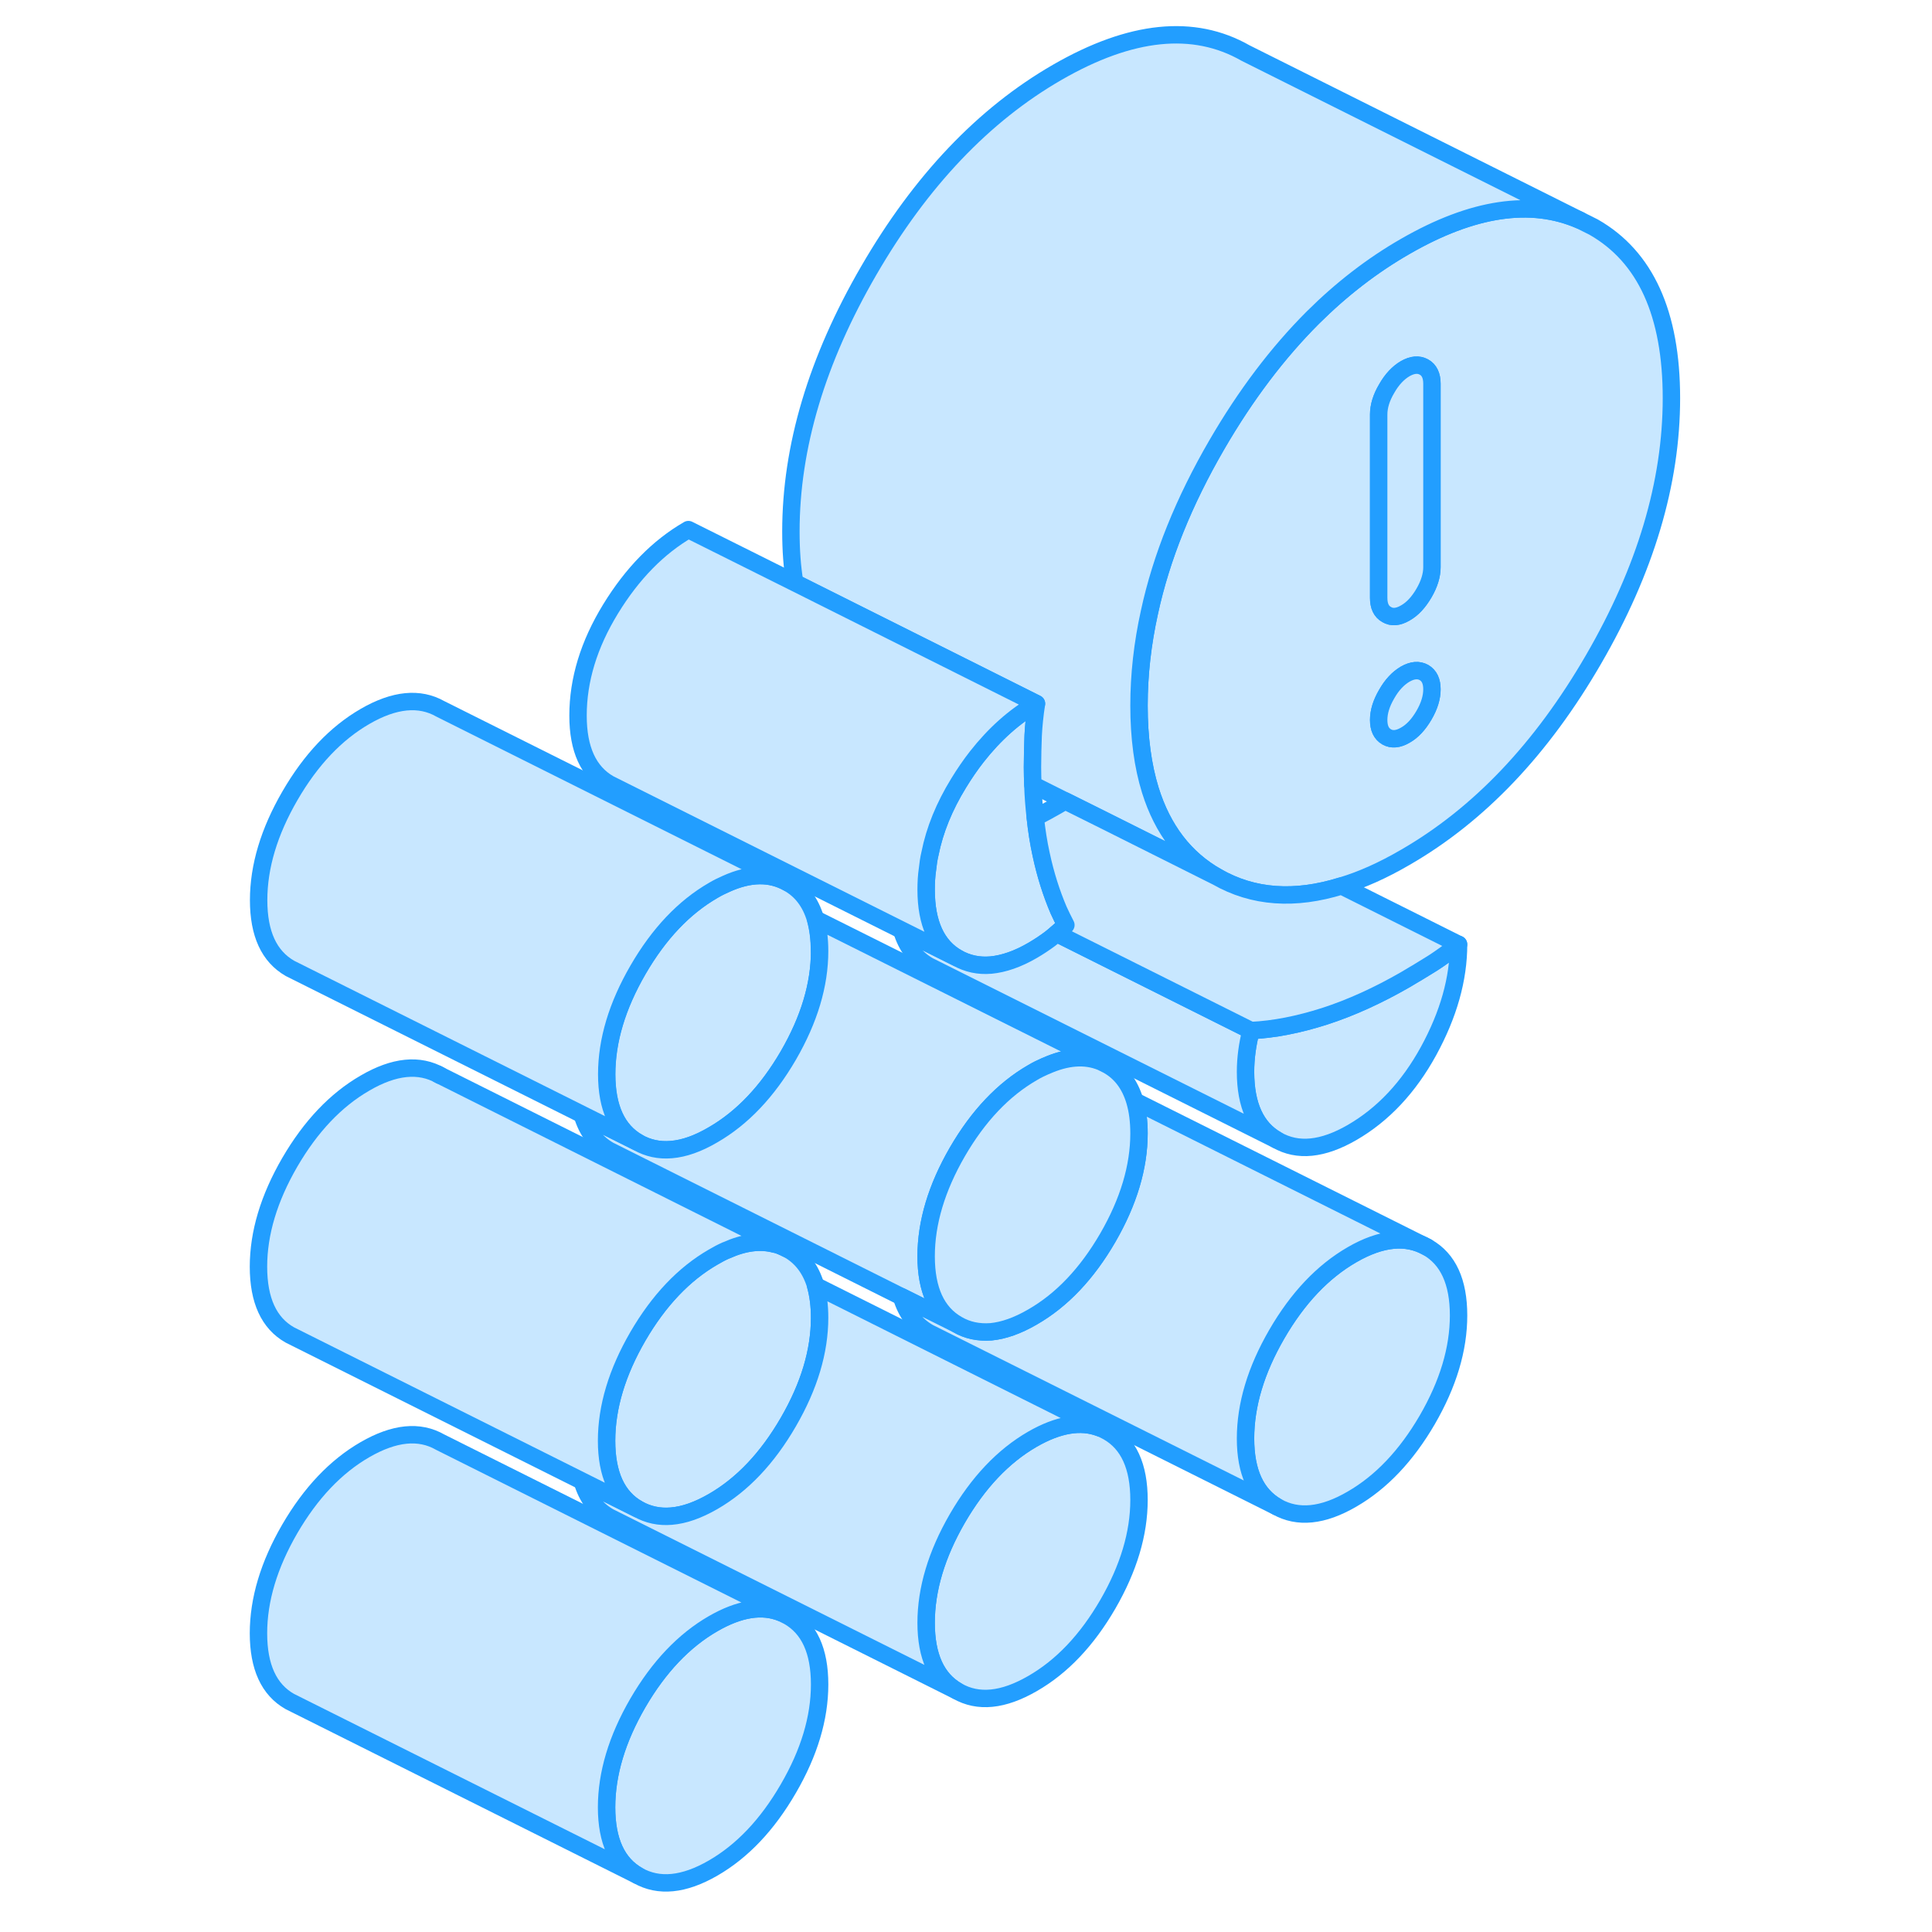 <svg width="48" height="48" viewBox="0 0 87 111" fill="#c8e7ff" xmlns="http://www.w3.org/2000/svg" stroke-width="1px" stroke-linecap="round" stroke-linejoin="round"><path d="M71.8 75.577C71.8 77.507 71.2 79.507 70 81.577C68.8 83.637 67.36 85.157 65.68 86.127C64 87.107 62.56 87.247 61.36 86.567C60.16 85.877 59.56 84.577 59.56 82.647C59.56 80.717 60.16 78.717 61.36 76.647C62.56 74.577 64 73.057 65.68 72.087C67.36 71.117 68.8 70.977 70 71.657C71.2 72.337 71.8 73.647 71.8 75.577Z" stroke="#229EFF" stroke-linejoin="round"/><path d="M53.44 86.177C53.44 88.107 52.84 90.107 51.65 92.167C50.45 94.237 49.01 95.757 47.32 96.727C45.64 97.697 44.2 97.847 43 97.157C41.81 96.477 41.21 95.167 41.21 93.237C41.21 91.307 41.81 89.307 43 87.247C44.2 85.177 45.64 83.657 47.32 82.687C48.8 81.837 50.09 81.617 51.19 82.037C51.35 82.097 51.5 82.177 51.65 82.257C52.84 82.937 53.44 84.247 53.44 86.177Z" stroke="#229EFF" stroke-linejoin="round"/><path d="M35.09 96.777C35.09 98.707 34.49 100.707 33.29 102.767C32.09 104.837 30.65 106.357 28.97 107.327C27.29 108.297 25.85 108.437 24.65 107.757C23.45 107.077 22.85 105.767 22.85 103.837C22.85 101.907 23.45 99.907 24.65 97.837C25.85 95.777 27.29 94.257 28.97 93.287C30.48 92.417 31.79 92.207 32.91 92.667L33.29 92.857C34.49 93.537 35.09 94.847 35.09 96.777Z" stroke="#229EFF" stroke-linejoin="round"/><path d="M35.09 75.707C35.09 77.637 34.49 79.637 33.29 81.707C32.09 83.777 30.65 85.297 28.97 86.267C28.1 86.767 27.31 87.047 26.57 87.107C25.88 87.167 25.23 87.027 24.65 86.697C23.45 86.017 22.85 84.707 22.85 82.777C22.85 80.847 23.45 78.847 24.65 76.777C25.85 74.717 27.29 73.197 28.97 72.227C29.22 72.077 29.47 71.947 29.72 71.837H29.73C30.75 71.377 31.68 71.257 32.52 71.477H32.55C32.68 71.517 32.8 71.557 32.92 71.607L33.29 71.787C34.06 72.227 34.58 72.917 34.86 73.857C35.01 74.407 35.09 75.007 35.09 75.707Z" stroke="#229EFF" stroke-linejoin="round"/><path d="M35.09 54.647C35.09 56.577 34.49 58.577 33.29 60.647C32.09 62.707 30.65 64.227 28.97 65.197C28.1 65.707 27.31 65.987 26.57 66.047C25.87 66.107 25.23 65.967 24.65 65.637C23.45 64.947 22.85 63.647 22.85 61.717C22.85 59.787 23.45 57.787 24.65 55.717C25.85 53.647 27.29 52.127 28.97 51.157C29.22 51.007 29.47 50.887 29.72 50.777C31.07 50.167 32.26 50.147 33.28 50.727C34.05 51.157 34.57 51.847 34.85 52.797C35 53.337 35.08 53.947 35.08 54.647H35.09Z" stroke="#229EFF" stroke-linejoin="round"/><path d="M71.8 54.257C71.8 56.247 71.22 58.287 70.08 60.377C68.93 62.477 67.46 64.037 65.68 65.067C64 66.037 62.56 66.187 61.36 65.497C60.16 64.817 59.56 63.507 59.56 61.577C59.56 61.167 59.59 60.777 59.64 60.397C59.69 60.017 59.77 59.617 59.87 59.207C61.19 59.147 62.61 58.867 64.11 58.387C65.62 57.897 67.16 57.197 68.74 56.287C69.3 55.957 69.82 55.647 70.31 55.337C70.79 55.027 71.29 54.667 71.8 54.257Z" stroke="#229EFF" stroke-linejoin="round"/><path d="M49.24 53.147C49.06 53.317 48.88 53.477 48.71 53.627C48.58 53.737 48.45 53.847 48.32 53.947C48.01 54.177 47.68 54.397 47.32 54.607C46.46 55.107 45.66 55.377 44.93 55.447C44.93 55.447 44.927 55.447 44.92 55.447C44.23 55.507 43.58 55.367 43 55.037C41.81 54.357 41.21 53.047 41.21 51.117C41.21 50.717 41.23 50.317 41.29 49.917C41.32 49.627 41.36 49.337 41.43 49.047C41.7 47.687 42.25 46.337 43.08 44.987C43.41 44.447 43.76 43.937 44.12 43.477C45.14 42.177 46.28 41.157 47.55 40.427C47.45 41.077 47.39 41.677 47.36 42.257C47.34 42.827 47.32 43.427 47.32 44.077C47.32 44.417 47.33 44.757 47.34 45.087C47.36 45.737 47.41 46.357 47.48 46.967C47.56 47.707 47.67 48.417 47.82 49.097C48.07 50.267 48.41 51.327 48.82 52.287C48.96 52.587 49.09 52.867 49.24 53.147Z" stroke="#229EFF" stroke-linejoin="round"/><path d="M79.559 13.047L78.779 12.657C75.96 11.427 72.609 11.927 68.739 14.157C66.839 15.247 65.069 16.617 63.429 18.247C61.409 20.267 59.569 22.697 57.919 25.537C56.019 28.807 54.719 32.027 54.039 35.177C53.639 36.987 53.44 38.777 53.44 40.537C53.44 42.387 53.66 44.007 54.09 45.397C54.8 47.667 56.069 49.327 57.919 50.377C59.999 51.567 62.389 51.737 65.079 50.897C66.249 50.547 67.469 49.997 68.739 49.257C72.969 46.817 76.579 43.027 79.559 37.877C82.539 32.737 84.029 27.737 84.029 22.877C84.029 18.017 82.539 14.747 79.559 13.047ZM69.809 41.097C69.499 41.627 69.149 42.007 68.739 42.237C68.329 42.477 67.969 42.507 67.669 42.337C67.359 42.157 67.21 41.837 67.21 41.367C67.21 40.897 67.359 40.407 67.669 39.877C67.969 39.347 68.329 38.967 68.739 38.727C69.149 38.497 69.499 38.467 69.809 38.637C70.119 38.817 70.269 39.137 70.269 39.607C70.269 40.077 70.119 40.567 69.809 41.097ZM70.269 32.587C70.269 33.047 70.119 33.547 69.809 34.077C69.499 34.607 69.149 34.987 68.739 35.217C68.329 35.457 67.969 35.487 67.669 35.307C67.359 35.137 67.21 34.817 67.21 34.347V23.817C67.21 23.347 67.359 22.847 67.669 22.327C67.969 21.797 68.329 21.417 68.739 21.177C69.149 20.947 69.499 20.917 69.809 21.087C70.119 21.257 70.269 21.587 70.269 22.047V32.587Z" stroke="#229EFF" stroke-linejoin="round"/><path d="M70.27 22.047V32.587C70.27 33.047 70.12 33.547 69.81 34.077C69.5 34.607 69.15 34.987 68.74 35.217C68.33 35.457 67.97 35.487 67.67 35.307C67.36 35.137 67.21 34.817 67.21 34.347V23.817C67.21 23.347 67.36 22.847 67.67 22.327C67.97 21.797 68.33 21.417 68.74 21.177C69.15 20.947 69.5 20.917 69.81 21.087C70.12 21.257 70.27 21.587 70.27 22.047Z" stroke="#229EFF" stroke-linejoin="round"/><path d="M70.27 39.607C70.27 40.067 70.12 40.567 69.81 41.097C69.5 41.627 69.15 42.007 68.74 42.237C68.33 42.477 67.97 42.507 67.67 42.337C67.36 42.157 67.21 41.837 67.21 41.367C67.21 40.897 67.36 40.407 67.67 39.877C67.97 39.347 68.33 38.967 68.74 38.727C69.15 38.497 69.5 38.467 69.81 38.637C70.12 38.817 70.27 39.137 70.27 39.607Z" stroke="#229EFF" stroke-linejoin="round"/><path d="M32.91 92.667C31.79 92.207 30.48 92.417 28.97 93.287C27.29 94.257 25.85 95.777 24.65 97.837C23.45 99.907 22.85 101.907 22.85 103.837C22.85 105.767 23.45 107.077 24.65 107.757L4.65 97.757C3.45 97.077 2.85 95.767 2.85 93.837C2.85 91.907 3.45 89.907 4.65 87.837C5.85 85.777 7.29 84.257 8.97 83.287C10.65 82.317 12.09 82.167 13.29 82.857L32.91 92.667Z" stroke="#229EFF" stroke-linejoin="round"/><path d="M51.269 61.007C50.339 60.627 49.279 60.707 48.079 61.247H48.069C47.819 61.357 47.569 61.477 47.319 61.627C45.639 62.597 44.199 64.117 42.999 66.187C41.809 68.247 41.209 70.247 41.209 72.177C41.209 74.107 41.809 75.417 42.999 76.097L39.789 74.497L23.379 66.287L22.999 66.097C22.239 65.667 21.729 64.977 21.449 64.037L24.649 65.637C25.229 65.967 25.869 66.107 26.569 66.047C27.309 65.987 28.099 65.707 28.969 65.197C30.649 64.227 32.089 62.707 33.289 60.647C34.489 58.577 35.089 56.577 35.089 54.647C35.089 53.947 35.009 53.337 34.859 52.807L51.269 61.007Z" stroke="#229EFF" stroke-linejoin="round"/><path d="M70 71.657C68.8 70.977 67.36 71.117 65.68 72.087C64 73.057 62.56 74.577 61.36 76.647C60.16 78.717 59.56 80.717 59.56 82.647C59.56 84.577 60.16 85.877 61.36 86.567L41.36 76.567C40.59 76.127 40.07 75.437 39.79 74.497L43 76.097C43.58 76.437 44.22 76.567 44.92 76.517H44.93C45.66 76.447 46.46 76.167 47.32 75.667C49.01 74.697 50.45 73.177 51.65 71.107C52.84 69.047 53.44 67.047 53.44 65.117C53.44 64.417 53.36 63.797 53.2 63.257L70 71.657Z" stroke="#229EFF" stroke-linejoin="round"/><path d="M61.36 65.497L41.36 55.497C40.6 55.067 40.08 54.377 39.8 53.437L43 55.037C43.58 55.367 44.23 55.507 44.92 55.447C44.92 55.447 44.923 55.447 44.93 55.447C45.66 55.377 46.46 55.107 47.32 54.607C47.68 54.397 48.01 54.177 48.32 53.947C48.45 53.847 48.58 53.737 48.71 53.627L59.87 59.207C59.77 59.617 59.69 60.017 59.64 60.397C59.59 60.777 59.56 61.167 59.56 61.577C59.56 63.507 60.16 64.817 61.36 65.497Z" stroke="#229EFF" stroke-linejoin="round"/><path d="M78.779 12.657C75.96 11.427 72.609 11.927 68.739 14.157C66.839 15.247 65.069 16.617 63.429 18.247C61.409 20.267 59.569 22.697 57.919 25.537C56.019 28.807 54.719 32.027 54.039 35.177C53.639 36.987 53.44 38.777 53.44 40.537C53.44 42.387 53.66 44.007 54.09 45.397C54.8 47.667 56.069 49.327 57.919 50.377L51.409 47.117L49.2 46.017L47.34 45.087C47.33 44.757 47.319 44.417 47.319 44.077C47.319 43.427 47.339 42.827 47.359 42.257C47.389 41.677 47.449 41.077 47.549 40.427L47.01 40.157L33.659 33.477C33.509 32.577 33.44 31.597 33.44 30.537C33.44 25.687 34.929 20.687 37.919 15.537C40.899 10.397 44.509 6.597 48.739 4.157C52.969 1.717 56.579 1.347 59.559 3.047L78.779 12.657Z" stroke="#229EFF" stroke-linejoin="round"/><path d="M47.55 40.427C46.28 41.157 45.14 42.177 44.12 43.477C43.76 43.937 43.41 44.447 43.08 44.987C42.25 46.337 41.7 47.687 41.43 49.047C41.36 49.337 41.32 49.627 41.29 49.917C41.23 50.317 41.21 50.717 41.21 51.117C41.21 53.047 41.81 54.357 43 55.037L39.8 53.437L23 45.037C21.81 44.357 21.21 43.047 21.21 41.117C21.21 39.067 21.83 37.027 23.08 34.987C24.33 32.947 25.82 31.427 27.55 30.427L33.66 33.477L47.01 40.157L47.55 40.427Z" stroke="#229EFF" stroke-linejoin="round"/><path d="M71.799 54.257C71.29 54.667 70.79 55.027 70.309 55.337C69.82 55.647 69.299 55.957 68.74 56.287C67.159 57.197 65.62 57.897 64.109 58.387C62.609 58.867 61.19 59.147 59.87 59.207L48.709 53.627C48.88 53.477 49.059 53.317 49.239 53.147C49.09 52.867 48.959 52.587 48.819 52.287C48.41 51.327 48.069 50.267 47.819 49.097C47.669 48.417 47.559 47.707 47.48 46.967C47.9 46.757 48.319 46.527 48.739 46.287C48.9 46.197 49.05 46.107 49.2 46.017L51.41 47.117L57.919 50.377C59.999 51.567 62.389 51.737 65.079 50.897L71.799 54.257Z" stroke="#229EFF" stroke-linejoin="round"/><path d="M33.289 50.727C32.269 50.147 31.079 50.167 29.729 50.777C29.479 50.887 29.229 51.007 28.979 51.157C27.299 52.127 25.859 53.647 24.659 55.717C23.459 57.787 22.859 59.787 22.859 61.717C22.859 63.647 23.459 64.947 24.659 65.637L21.459 64.037L4.659 55.637C3.459 54.947 2.859 53.647 2.859 51.717C2.859 49.787 3.459 47.787 4.659 45.717C5.859 43.647 7.299 42.127 8.979 41.157C10.659 40.187 12.099 40.047 13.299 40.727L33.299 50.727H33.289Z" stroke="#229EFF" stroke-linejoin="round"/><path d="M53.44 65.117C53.44 67.047 52.84 69.047 51.65 71.107C50.45 73.177 49.01 74.697 47.32 75.667C46.46 76.167 45.66 76.447 44.93 76.517H44.92C44.22 76.567 43.58 76.437 43 76.097C41.81 75.417 41.21 74.107 41.21 72.177C41.21 70.247 41.81 68.247 43 66.187C44.2 64.117 45.64 62.597 47.32 61.627C47.57 61.477 47.82 61.357 48.07 61.247H48.08C49.28 60.707 50.34 60.627 51.27 61.007L51.65 61.197C52.41 61.627 52.92 62.317 53.2 63.257C53.36 63.797 53.44 64.417 53.44 65.117Z" stroke="#229EFF" stroke-linejoin="round"/><path d="M51.189 82.037C50.089 81.617 48.799 81.837 47.319 82.687C45.639 83.657 44.199 85.177 42.999 87.247C41.809 89.307 41.209 91.307 41.209 93.237C41.209 95.167 41.809 96.477 42.999 97.157L22.999 87.157C22.239 86.727 21.729 86.037 21.449 85.097L24.649 86.697C25.229 87.027 25.879 87.167 26.569 87.107C27.309 87.047 28.099 86.767 28.969 86.267C30.649 85.297 32.089 83.777 33.289 81.707C34.489 79.637 35.089 77.637 35.089 75.707C35.089 75.007 35.009 74.407 34.859 73.867L51.189 82.037Z" stroke="#229EFF" stroke-linejoin="round"/><path d="M32.92 71.607C32.8 71.557 32.68 71.517 32.55 71.487H32.52C31.68 71.257 30.75 71.377 29.73 71.837H29.72C29.47 71.947 29.22 72.077 28.97 72.227C27.29 73.197 25.85 74.717 24.65 76.777C23.45 78.847 22.85 80.847 22.85 82.777C22.85 84.707 23.45 86.017 24.65 86.697L21.45 85.097L4.65 76.697C3.45 76.017 2.85 74.707 2.85 72.777C2.85 70.847 3.45 68.847 4.65 66.777C5.85 64.717 7.29 63.197 8.97 62.227C10.65 61.247 12.09 61.107 13.29 61.787L32.92 71.607Z" stroke="#229EFF" stroke-linejoin="round"/><path d="M13.289 61.787L13.159 61.717" stroke="#229EFF" stroke-linejoin="round"/><path d="M33.29 71.787L32.92 71.607" stroke="#229EFF" stroke-linejoin="round"/></svg>